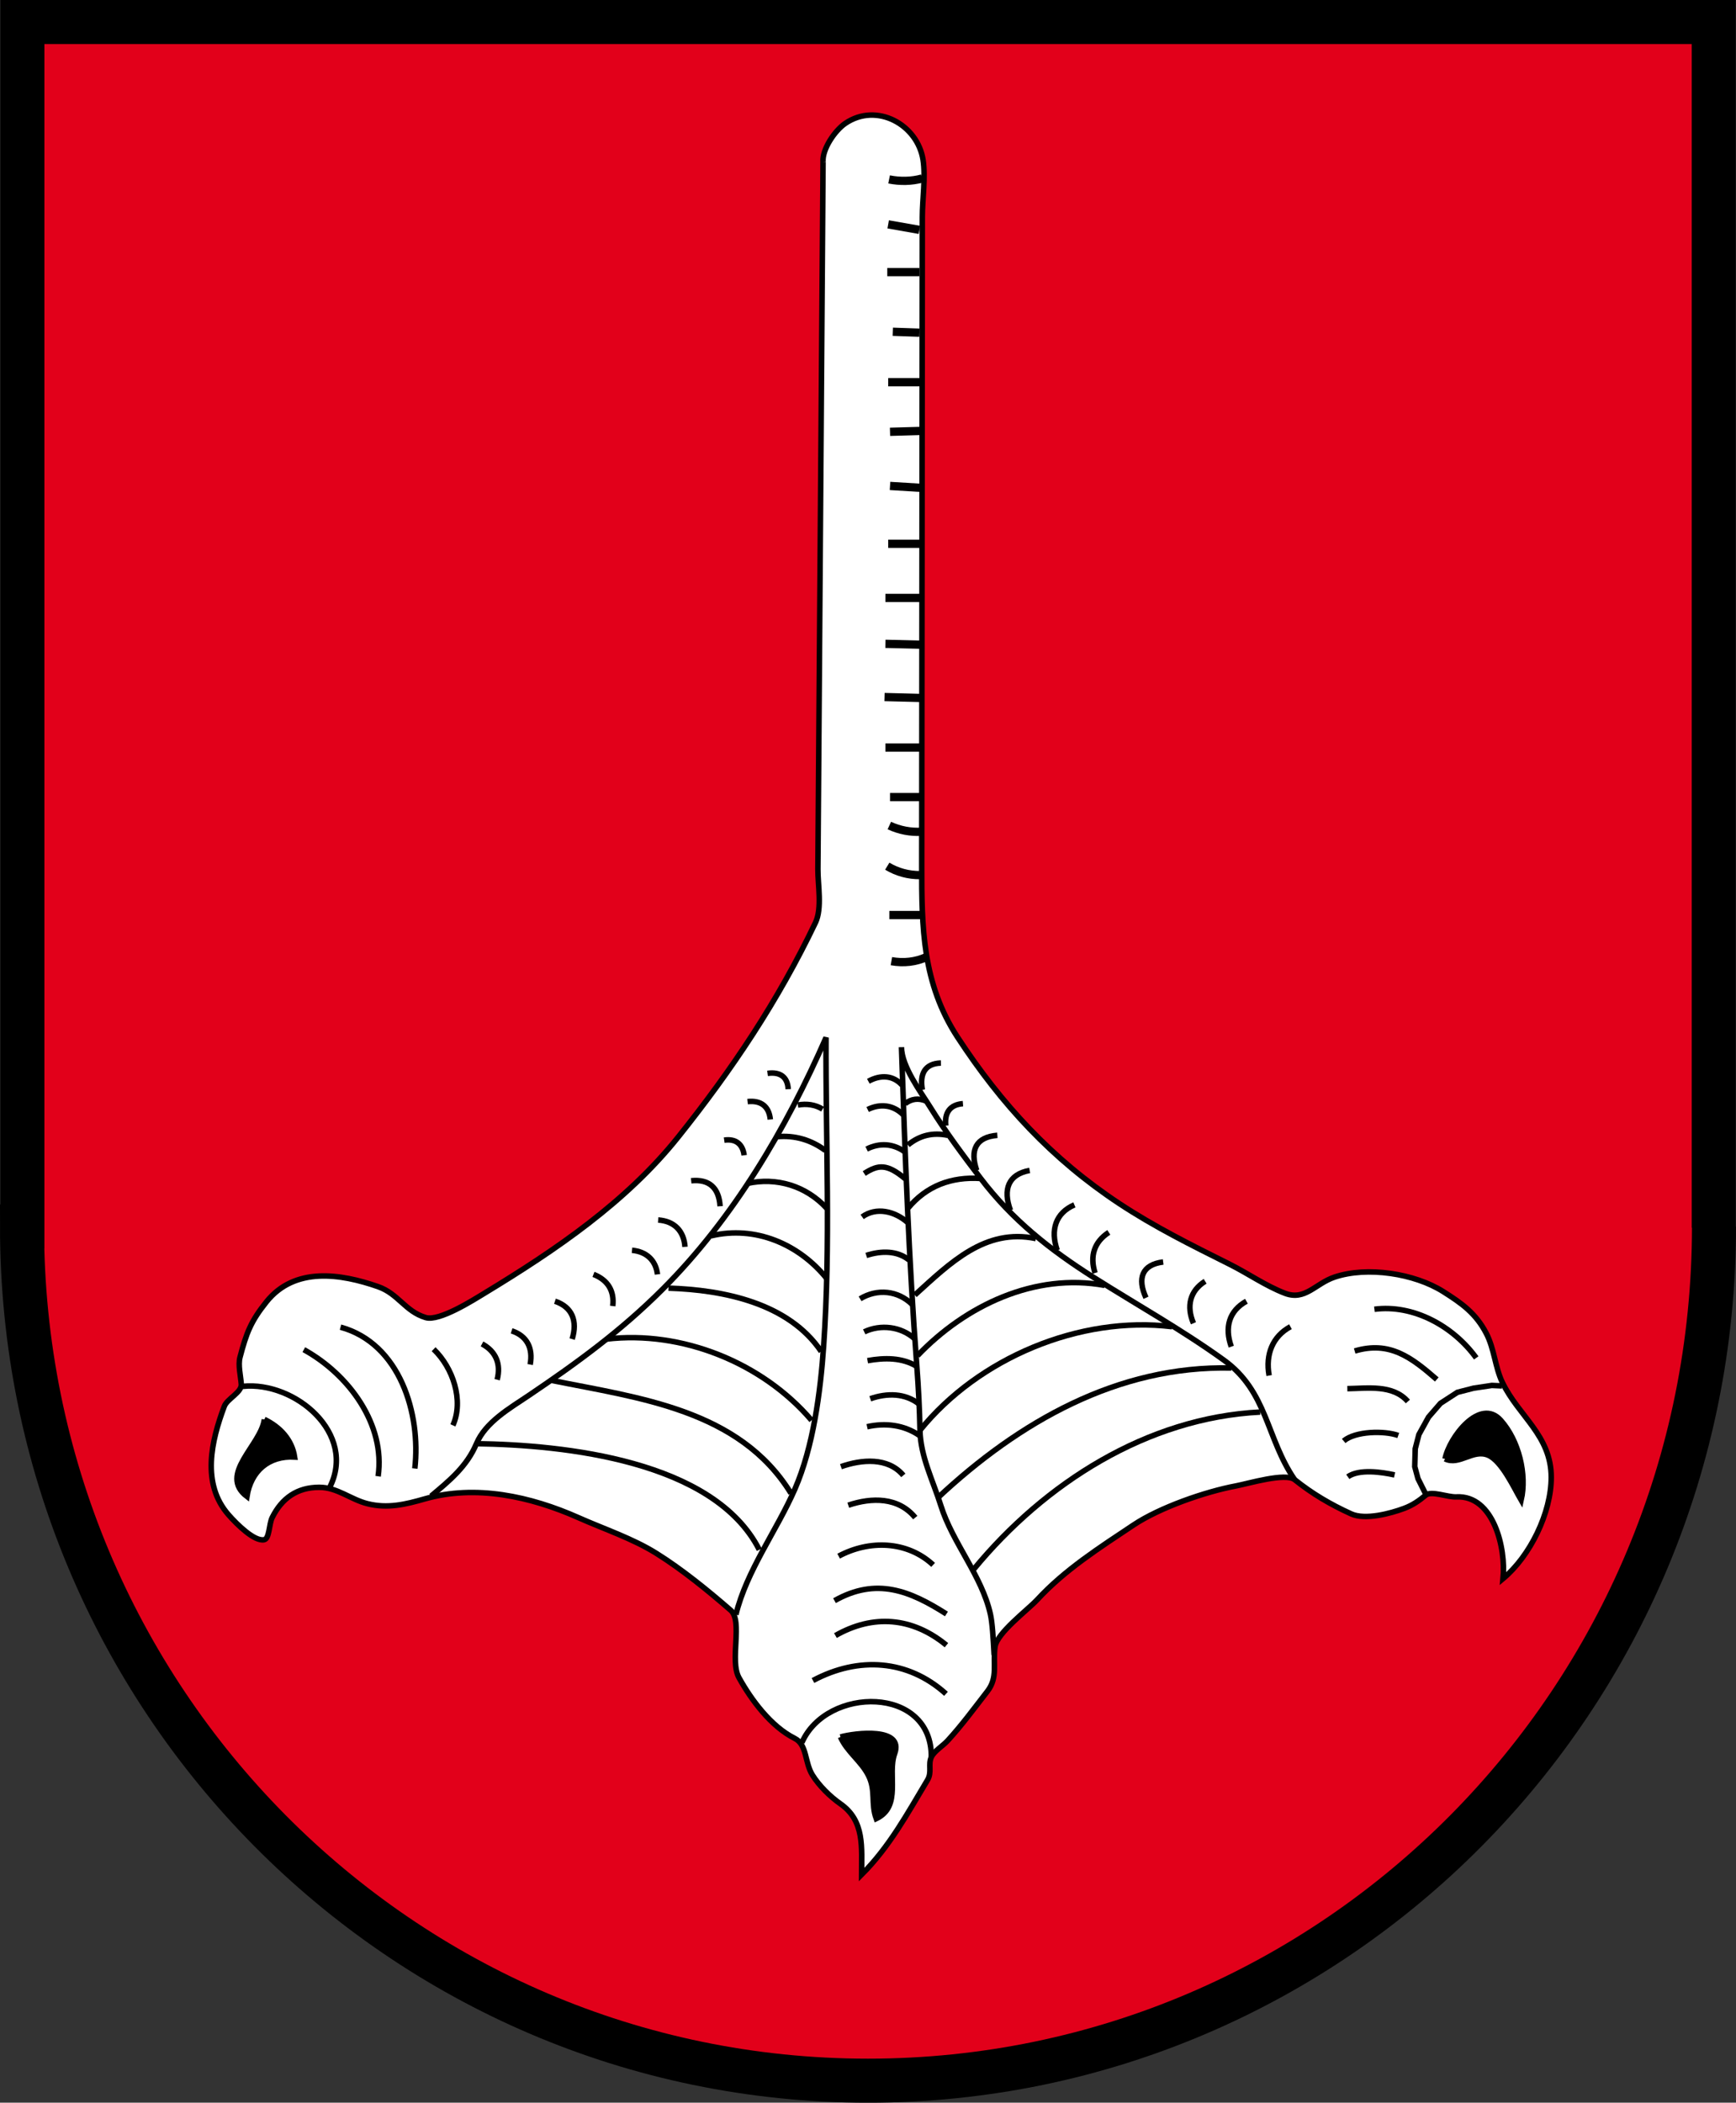 <?xml version="1.0" encoding="utf-8"?>
<!-- Generator: Adobe Illustrator 13.0.2, SVG Export Plug-In . SVG Version: 6.00 Build 14948)  -->
<!DOCTYPE svg PUBLIC "-//W3C//DTD SVG 1.1//EN" "http://www.w3.org/Graphics/SVG/1.1/DTD/svg11.dtd">
<svg version="1.1" id="Ebene_1" xmlns="http://www.w3.org/2000/svg" xmlns:xlink="http://www.w3.org/1999/xlink" x="0px" y="0px"
	 width="315.389px" height="381.816px" viewBox="0 0 315.389 381.816" enable-background="new 0 0 315.389 381.816"
	 xml:space="preserve">
<rect x="0" y="0" width="315.389" height="381.816" fill="#333333" stroke="none"/>
<path fill="#E2001A" stroke="#000000" d="M4.565,223.22V4.5h307.281v218.936l0.043-0.212c0,85.652-68.813,155.097-153.694,155.097
	C73.311,378.317,4.5,308.876,4.5,223.22H4.565z"/>
<path fill="none" stroke="#000000" stroke-width="8" d="M4.065,222.72V4h307.281v218.936l0.043-0.212
	c0,85.652-68.813,155.097-153.694,155.097C72.811,377.817,4,308.376,4,222.72H4.065z"/>
<path fill="none" stroke="#000000" stroke-width="8" d="M157.279,67.623"/>
<path fill="none" d="M5.593,61.447"/>
<path fill="none" stroke="#FFFFFF" stroke-width="5" d="M83.926,46.78"/>
<path fill="none" stroke="#FFFFFF" stroke-width="5" d="M4.926,46.78"/>
<path fill="#FFFFFF" stroke="#000000" d="M149.528,29.408c-0.251,34.456-0.502,68.911-0.752,103.367
	c-0.061,8.349-0.122,16.698-0.183,25.047c-0.021,2.814,0.805,7.1-0.446,9.717c-6.8,14.218-15.133,26.68-24.953,38.954
	c-9.457,11.82-22.304,20.534-35.125,28.305c-2.093,1.269-8.256,5.195-10.728,4.454c-3.776-1.133-4.946-4.325-8.676-5.622
	c-6.743-2.346-15.111-3.67-20.263,2.77c-2.84,3.55-3.643,5.663-4.802,10.069c-0.379,1.44,0.138,3.423,0.237,4.902
	c0.098,1.469-2.567,2.615-3.086,4c-2.344,6.25-4.2,14.037,0.777,19.704c1.582,1.8,4.695,4.858,6.451,4.519
	c0.994-0.192,0.873-2.832,1.476-4.039c1.74-3.48,4.484-5.479,8.555-5.479c3.27,0,5.662,2.202,8.777,2.981
	c3.647,0.911,6.88,0.122,10.396-0.883c9.215-2.632,19.193-0.464,27.911,3.411c4.675,2.078,9.83,3.778,14.159,6.484
	c4.687,2.929,9.325,6.714,13.495,10.329c2.25,1.949-0.234,9.116,1.502,12.241c2.257,4.063,5.82,8.872,10.131,11.027
	c2.274,1.138,1.785,4.361,3.221,6.657c1.234,1.973,3.194,3.903,5.101,5.238c4.413,3.09,3.827,7.907,3.827,12.846
	c5.079-5.077,8.302-11.06,11.962-17.16c0.879-1.465,0.076-2.793,0.704-4.173c0.496-1.09,2.105-2.055,2.938-2.963
	c2.642-2.882,4.849-5.905,7.24-8.981c1.989-2.558,0.96-5.021,1.402-8.118c0.359-2.519,5.987-6.72,7.641-8.512
	c5.039-5.458,11.319-9.453,17.501-13.575c4.794-3.196,13.037-6.056,18.66-7.109c2.173-0.408,8.976-2.455,10.631-1.131
	c3.226,2.581,6.513,4.508,10.271,6.216c2.55,1.159,7.154-0.075,9.632-1.004c1.511-0.566,2.672-1.368,3.898-2.391
	c1.031-0.858,4.016,0.391,5.569,0.309c6.736-0.354,9.039,9.245,8.49,14.843c4.912-4.102,8.75-11.931,8.75-18.394
	c0-7.606-5.896-11.063-8.875-17.231c-1.336-2.768-1.447-6.092-2.938-8.938c-1.905-3.637-4.414-5.416-7.813-7.563
	c-5.203-3.287-13.793-4.629-19.75-2.625c-3.486,1.173-5.335,4.343-9.008,2.93c-3.557-1.368-6.615-3.554-10.021-5.257
	c-6.932-3.466-13.622-6.767-20.096-11.048c-12.191-8.062-21.377-17.988-29.352-30.185c-6.402-9.792-6.524-19.943-6.514-31.191
	c0.019-19.946,0.036-39.892,0.055-59.838c0.018-19.302,0.035-38.603,0.053-57.904c0.003-3.21,0.63-7.19,0.133-10.382
	c-1-6.419-8.419-10.507-14.125-6.625C151.655,23.711,149.344,27.129,149.528,29.408"/>
<path fill="none" stroke="#000000" stroke-width="1.5" d="M161.528,32.575c2.003,0.404,4.122,0.356,6-0.167"/>
<path fill="none" stroke="#000000" stroke-width="1.5" d="M161.362,40.741c1.907,0.338,3.77,0.667,5.666,1"/>
<line fill="none" stroke="#000000" stroke-width="1.5" x1="161.195" y1="49.408" x2="167.028" y2="49.408"/>
<line fill="none" stroke="#000000" stroke-width="1.5" x1="162.195" y1="60.241" x2="167.028" y2="60.408"/>
<line fill="none" stroke="#000000" stroke-width="1.5" x1="161.362" y1="69.408" x2="167.195" y2="69.408"/>
<line fill="none" stroke="#000000" stroke-width="1.5" x1="161.695" y1="78.408" x2="167.528" y2="78.241"/>
<line fill="none" stroke="#000000" stroke-width="1.5" x1="161.695" y1="88.241" x2="167.195" y2="88.575"/>
<line fill="none" stroke="#000000" stroke-width="1.5" x1="161.362" y1="98.741" x2="167.195" y2="98.741"/>
<line fill="none" stroke="#000000" stroke-width="1.5" x1="160.862" y1="108.575" x2="167.195" y2="108.575"/>
<line fill="none" stroke="#000000" stroke-width="1.5" x1="160.862" y1="116.908" x2="167.695" y2="117.075"/>
<line fill="none" stroke="#000000" stroke-width="1.5" x1="160.695" y1="126.575" x2="167.195" y2="126.741"/>
<line fill="none" stroke="#000000" stroke-width="1.5" x1="160.862" y1="135.741" x2="167.695" y2="135.741"/>
<line fill="none" stroke="#000000" stroke-width="1.5" x1="161.695" y1="144.741" x2="167.528" y2="144.741"/>
<path fill="none" stroke="#000000" stroke-width="1.5" d="M161.57,149.908c1.867,0.861,3.839,1.242,5.875,1.125"/>
<path fill="none" stroke="#000000" stroke-width="1.5" d="M161.195,157.283c1.798,1.091,3.875,1.648,6,1.625"/>
<path fill="none" stroke="#000000" stroke-width="1.5" d="M161.57,166.158c1.958,0,3.917,0,5.875,0"/>
<path fill="none" stroke="#000000" stroke-width="1.5" d="M161.945,174.533c2.225,0.389,4.422,0.149,6.375-0.75"/>
<path stroke="#000000" d="M48.028,257.742c2.848,1.363,5.016,3.678,5.5,6.833c-4.69-0.273-7.954,2.55-8.667,7.167
	C39.602,267.729,47.422,262.439,48.028,257.742"/>
<path stroke="#000000" d="M152.695,315.409c2.673-0.749,11.6-1.822,9.84,3.024c-1.389,3.824,1.373,9.556-3.34,11.809
	c-1.017-2.718-0.04-5.079-1.417-7.833C156.46,319.772,153.89,318.126,152.695,315.409"/>
<path stroke="#000000" d="M262.528,264.909c0.773-3.939,6.37-11.207,10.126-7.001c3.282,3.677,4.783,9.816,3.708,14.501
	c-1.271-2.178-3.525-7.127-6-8.167C267.609,263.086,265.108,266.172,262.528,264.909"/>
<polyline fill="none" stroke="#000000" points="258.945,271.159 257.612,268.492 257.028,266.325 257.112,263.075 257.778,260.492 
	259.528,257.325 261.695,254.825 264.778,252.825 267.695,252.075 271.028,251.575 272.862,251.659 "/>
<path fill="none" stroke="#000000" d="M268.195,246.575c-4.148-5.736-11.397-9.765-18.5-8.833"/>
<path fill="none" stroke="#000000" d="M261.028,250.492c-4.575-3.985-8.548-7.064-14.916-5.167"/>
<path fill="none" stroke="#000000" d="M255.778,254.492c-2.729-3.128-7.358-2.383-11-2.333"/>
<path fill="none" stroke="#000000" d="M254.028,260.659c-2.544-0.905-7.803-0.803-9.916,1"/>
<path fill="none" stroke="#000000" d="M253.362,267.825c-2.365-0.524-6.446-1.116-8.5,0.334"/>
<path fill="none" stroke="#000000" d="M235.208,268.685c-5.189-7.559-4.908-15.98-12.881-21.721
	c-7.677-5.527-15.674-9.97-23.624-14.999c-7.904-5.001-14.813-10.456-20.528-17.973c-3.224-4.238-6.326-8.371-9.138-12.887
	c-1.791-2.875-5.248-7.476-5.26-10.948c0.643,19.375,1.324,38.639,2.792,57.965c0.295,3.885,0.49,7.701,0.566,11.597
	c0.093,4.757,2.369,9.132,3.79,13.666c2.12,6.765,7.439,12.719,9.008,19.734c0.344,1.538,0.511,4.288,0.678,7.413"/>
<path fill="none" stroke="#000000" d="M133.695,293.2c1.936-7.98,7.458-15.328,10.718-22.806c3.341-7.665,4.64-17.617,5.22-25.924
	c1.295-18.559,0.351-37.458,0.438-56.063c-7.259,16.551-16.783,32.783-29.688,45.688c-7.545,7.545-15.471,13.325-24.305,19.289
	c-3.435,2.318-7.856,4.82-9.517,8.764c-1.73,4.111-4.889,6.713-8.241,9.51"/>
<path fill="none" stroke="#000000" d="M44.112,251.742c9.506-0.967,20.799,8.595,15.75,18.417"/>
<path fill="none" stroke="#000000" d="M55.195,245.075c8.23,4.532,14.854,13.636,13.5,23"/>
<path fill="none" stroke="#000000" d="M61.862,240.992c10.84,2.969,14.622,15.808,13.5,25.667"/>
<path fill="none" stroke="#000000" d="M78.778,244.992c3.502,3.339,5.53,9.315,3.5,13.833"/>
<path fill="none" stroke="#000000" d="M145.695,316.409c4.49-10.232,23.656-10.358,23.5,2.666"/>
<path fill="none" stroke="#000000" d="M147.695,305.159c8.27-4.419,17.255-3.832,24.167,2.416"/>
<path fill="none" stroke="#000000" d="M151.778,296.992c6.833-3.904,13.96-3.355,20.167,1.75"/>
<path fill="none" stroke="#000000" d="M151.611,290.659c7.622-4.302,13.715-1.8,20.333,2.416"/>
<path fill="none" stroke="#000000" d="M152.361,282.575c5.533-2.968,12.433-2.814,17.167,1.584"/>
<path fill="none" stroke="#000000" d="M154.111,273.325c4.274-1.441,9.098-1.496,12.167,2.25"/>
<path fill="none" stroke="#000000" d="M152.778,266.325c3.738-1.314,8.558-1.752,11.333,1.584"/>
<path fill="none" stroke="#000000" d="M157.528,259.075c3.292-0.742,6.7-0.349,9.5,1.584"/>
<path fill="none" stroke="#000000" d="M158.111,253.992c3.062-1.07,6.346-1.044,8.917,1"/>
<path fill="none" stroke="#000000" d="M157.611,247.075c3.08-0.554,6.29-0.583,8.958,1.049"/>
<path fill="none" stroke="#000000" d="M157.007,241.845c2.988-1.42,6.682-0.979,9.188,1.271"/>
<path fill="none" stroke="#000000" d="M156.257,235.845c3.101-1.88,6.885-1.54,9.5,1.063"/>
<path fill="none" stroke="#000000" d="M157.382,227.97c2.746-0.889,5.623-0.886,7.75,0.813"/>
<path fill="none" stroke="#000000" d="M156.632,220.97c2.559-1.851,5.954-1.061,8.313,1.063"/>
<path fill="none" stroke="#000000" d="M157.007,213.095c2.563-1.646,4.146-1.812,7.479,0.979"/>
<path fill="none" stroke="#000000" d="M157.445,208.658c2.353-1.183,4.829-1.019,6.938,0.5"/>
<path fill="none" stroke="#000000" d="M157.632,201.47c2.329-1.136,4.685-0.81,6.438,0.938"/>
<path fill="none" stroke="#000000" d="M157.757,196.345c2.256-1.239,4.519-1.081,6.125,0.688"/>
<path fill="none" stroke="#000000" d="M86.56,262.148c15.927,0.229,43.121,3.032,51.384,19.26"/>
<path fill="none" stroke="#000000" d="M100.195,250.658c15.856,3.205,34.132,5.277,43.5,20.5"/>
<path fill="none" stroke="#000000" d="M110.195,243.158c13.643-1.604,28.296,4.264,37.25,14.75"/>
<path fill="none" stroke="#000000" d="M121.445,233.908c10.012,0.314,21.831,2.715,27.75,11.5"/>
<path fill="none" stroke="#000000" d="M129.195,224.408c8.023-1.905,15.954,1.497,21,7.75"/>
<path fill="none" stroke="#000000" d="M135.695,214.908c5.431-1.207,10.757,0.445,14.5,4.5"/>
<path fill="none" stroke="#000000" d="M141.195,206.408c3.192-0.288,6.147,0.566,8.75,2.5"/>
<path fill="none" stroke="#000000" d="M144.945,200.658c1.61-0.299,3.189-0.062,4.5,0.75"/>
<path fill="none" stroke="#000000" d="M176.945,284.908c12.869-15.605,31.452-27.463,52-28.5"/>
<path fill="none" stroke="#000000" d="M170.445,271.908c14.61-13.647,32.565-23.985,53.25-23.5"/>
<path fill="none" stroke="#000000" d="M167.136,259.72c10.596-13.113,29.042-20.861,45.809-18.813"/>
<path fill="none" stroke="#000000" d="M166.695,246.158c8.691-9.094,21.289-15.087,34-12.75"/>
<path fill="none" stroke="#000000" d="M166.195,235.158c6.428-5.826,12.788-12.181,22-10.25"/>
<path fill="none" stroke="#000000" d="M164.945,219.408c3.376-4.07,7.869-5.763,13.23-5.415"/>
<path fill="none" stroke="#000000" d="M164.945,207.908c2.158-1.758,4.52-2.31,7.25-1.75"/>
<path fill="none" stroke="#000000" d="M164.445,200.408c1.114-0.889,2.415-1.043,3.75-0.5"/>
<path fill="none" stroke="#000000" d="M87.57,244.033c2.547,1.366,3.48,3.672,2.75,6.5"/>
<path fill="none" stroke="#000000" d="M92.945,241.658c2.793,0.915,3.932,3.131,3.375,6.125"/>
<path fill="none" stroke="#000000" d="M100.82,236.283c3.134,1.043,4.14,3.58,3.125,6.875"/>
<path fill="none" stroke="#000000" d="M107.82,231.408c2.597,1.01,3.827,2.993,3.5,5.75"/>
<path fill="none" stroke="#000000" d="M114.82,227.033c2.648,0.248,4.316,1.818,4.625,4.375"/>
<path fill="none" stroke="#000000" d="M119.57,221.533c2.918,0.193,4.673,1.975,4.875,4.875"/>
<path fill="none" stroke="#000000" d="M125.57,214.408c3.284-0.343,5.05,1.303,5.25,4.625"/>
<path fill="none" stroke="#000000" d="M131.57,207.033c2.066-0.302,3.359,0.68,3.625,2.75"/>
<path fill="none" stroke="#000000" d="M135.82,200.033c2.434-0.264,3.904,0.885,4.125,3.25"/>
<path fill="none" stroke="#000000" d="M139.445,194.908c2.253-0.326,3.652,0.631,3.75,2.875"/>
<path fill="none" stroke="#000000" d="M234.445,240.908c-3.234,1.749-4.575,5.03-3.875,8.875"/>
<path fill="none" stroke="#000000" d="M226.445,236.283c-3.128,1.734-4.015,4.732-2.75,8.25"/>
<path fill="none" stroke="#000000" d="M218.945,232.658c-2.762,1.727-3.443,4.531-2.125,7.625"/>
<path fill="none" stroke="#000000" d="M211.32,229.158c-3.849,0.474-4.741,2.959-3.125,6.5"/>
<path fill="none" stroke="#000000" d="M201.445,223.783c-2.653,1.719-3.485,4.302-2.5,7.375"/>
<path fill="none" stroke="#000000" d="M195.195,218.783c-3.393,1.463-4.415,4.543-3.125,8.25"/>
<path fill="none" stroke="#000000" d="M187.07,212.533c-3.879,0.704-4.905,3.422-3.5,7.25"/>
<path fill="none" stroke="#000000" d="M181.195,206.158c-3.914,0.306-5.01,2.692-3.75,6.375"/>
<path fill="none" stroke="#000000" d="M174.945,200.408c-2.36,0.176-3.378,1.655-3.125,4"/>
<path fill="none" stroke="#000000" d="M170.945,193.033c-2.913,0.081-3.902,1.975-3.375,4.875"/>
</svg>
